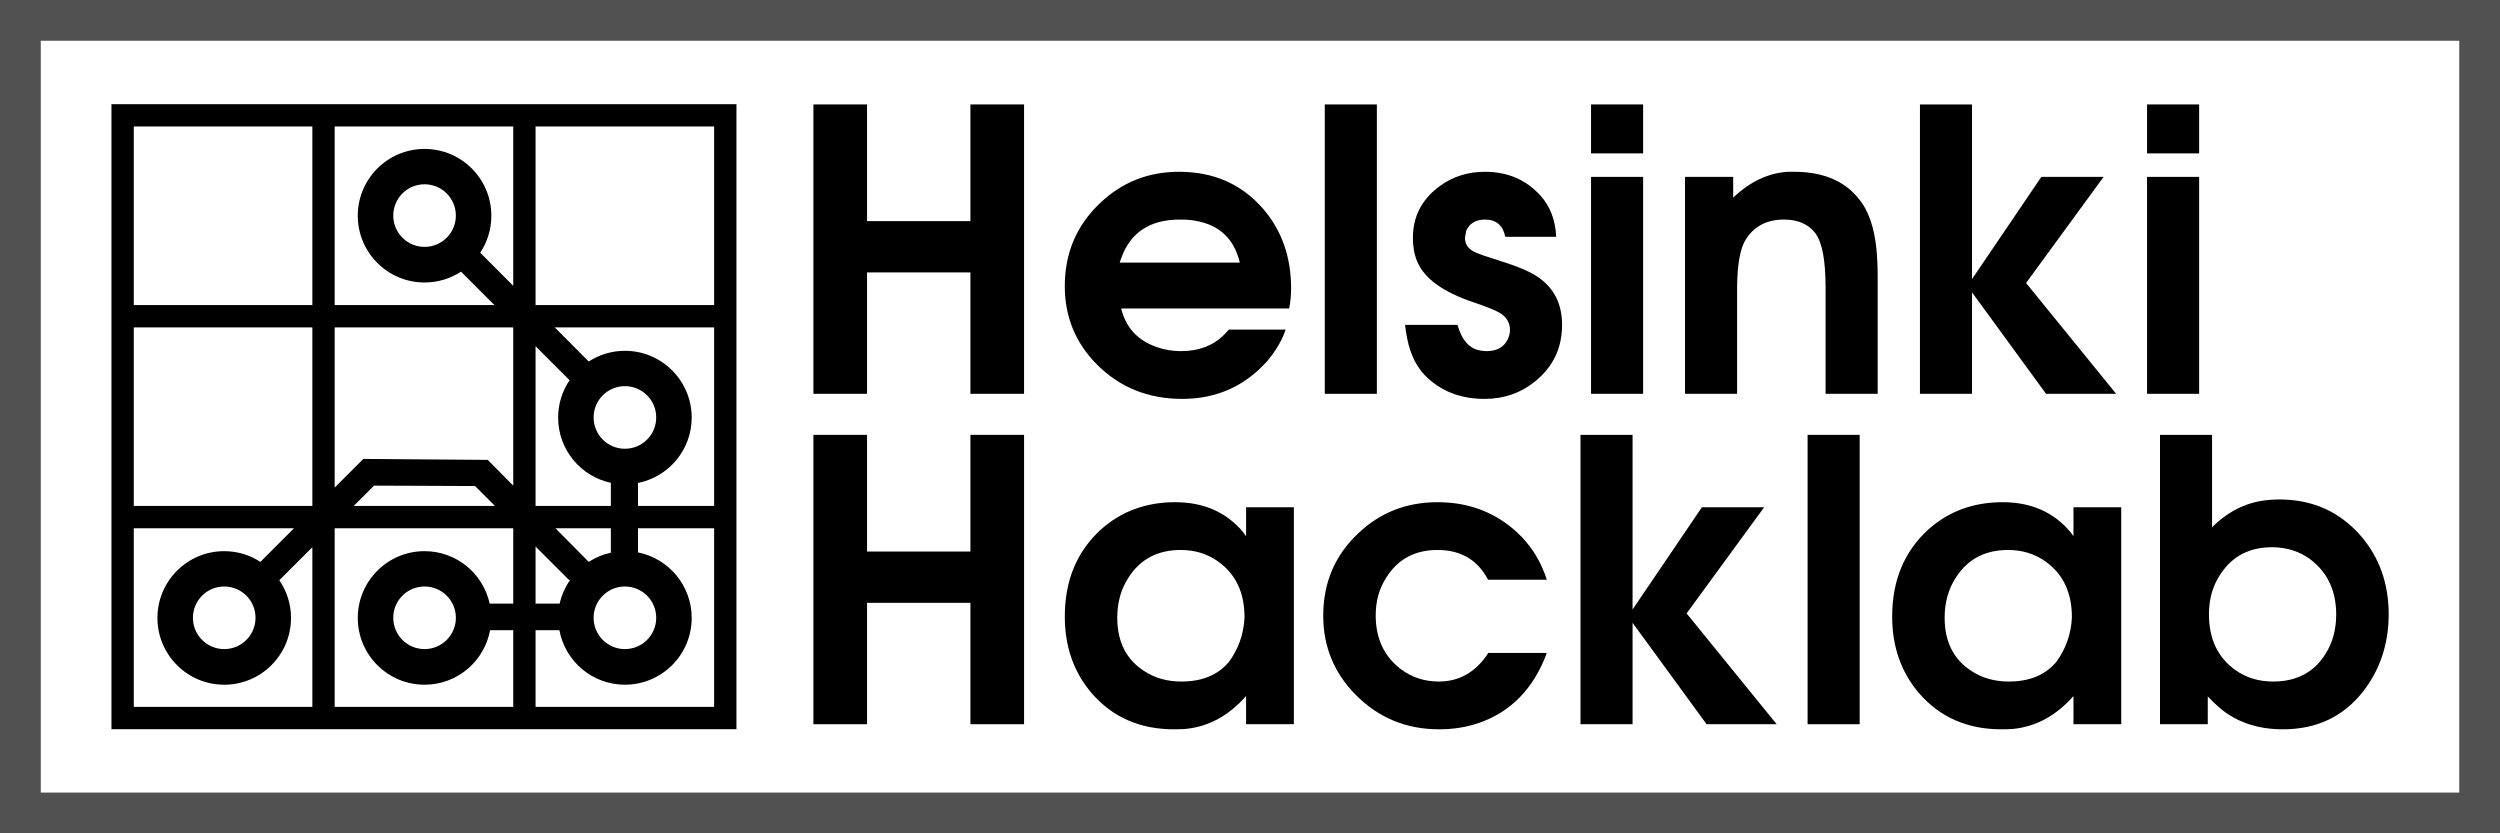 <?xml version="1.0" encoding="UTF-8" standalone="no"?>
<!-- Created with Inkscape (http://www.inkscape.org/) -->

<svg
   xmlns:dc="http://purl.org/dc/elements/1.1/"
   xmlns:cc="http://creativecommons.org/ns#"
   xmlns:rdf="http://www.w3.org/1999/02/22-rdf-syntax-ns#"
   xmlns:svg="http://www.w3.org/2000/svg"
   xmlns="http://www.w3.org/2000/svg"
   xmlns:sodipodi="http://sodipodi.sourceforge.net/DTD/sodipodi-0.dtd"
   xmlns:inkscape="http://www.inkscape.org/namespaces/inkscape"
   id="svg3336"
   version="1.1"
   inkscape:version="0.91 r13725"
   xml:space="preserve"
   width="1200mm"
   height="400mm"
   viewBox="0 0 4251.968 1417.323"
   sodipodi:docname="kylttilogo.svg"><defs
     id="defs3340"><clipPath
       clipPathUnits="userSpaceOnUse"
       id="clipPath3350"><path
         d="m 0,710.445 466.138,0 L 466.138,0 0,0 0,710.445 Z"
         id="path3352"
         inkscape:connector-curvature="0" /></clipPath></defs><sodipodi:namedview
     pagecolor="#ffffff"
     bordercolor="#666666"
     borderopacity="1"
     objecttolerance="10"
     gridtolerance="10"
     guidetolerance="10"
     inkscape:pageopacity="0"
     inkscape:pageshadow="2"
     inkscape:window-width="1387"
     inkscape:window-height="992"
     id="namedview3338"
     showgrid="false"
     units="mm"
     inkscape:zoom="0.27250525"
     inkscape:cx="1782.1343"
     inkscape:cy="944.4809"
     inkscape:window-x="158"
     inkscape:window-y="48"
     inkscape:window-maximized="0"
     inkscape:current-layer="g3344" /><g
     id="g3344"
     inkscape:groupmode="layer"
     inkscape:label="logo_kalvo_tekstilla"
     transform="matrix(1.25,0,0,-1.25,0,1417.323)"><g
       id="g4385"
       transform="translate(58.11,0)"><path
         inkscape:connector-curvature="0"
         id="path3354"
         style="fill:#000000;fill-opacity:1;fill-rule:nonzero;stroke:none"
         d="m 913.564,718.784 -242.967,0 0,242.967 242.967,0 0,-242.967 z m 0,-273.34 -103.607,0 0,31.261 c 41.581,8.33 73.07,44.941 73.07,88.963 0,50.176 -40.692,90.868 -90.862,90.868 -18.172,0 -35.021,-5.389 -49.22,-14.568 l -46.33,46.444 216.95,0 0,-242.969 z m 0,-273.342 -242.967,0 0,104.32 32.4,0 c 7.829,-42.229 44.678,-74.21 89.168,-74.21 50.17,0 90.862,40.692 90.862,90.868 0,44.094 -31.386,80.909 -73.07,89.153 l 0,32.842 103.607,0 0,-242.974 z m -351.407,121.164 c 0,-23.544 -19.045,-42.585 -42.591,-42.585 -23.548,0 -42.593,19.052 -42.593,42.585 0,23.535 19.045,42.591 42.593,42.591 23.546,0 42.591,-19.056 42.591,-42.591 M 397.257,172.101 l 0,242.974 242.969,0 0,-102.501 -32.068,0 c -8.919,40.821 -45.113,71.362 -88.593,71.362 -50.172,0 -90.871,-40.69 -90.871,-90.856 0,-50.176 40.699,-90.868 90.871,-90.868 44.486,0 81.336,31.975 89.159,74.21 l 31.501,0 0,-104.32 -242.969,0 z M 289.562,293.265 c 0,-23.544 -19.049,-42.585 -42.595,-42.585 -23.548,0 -42.595,19.052 -42.595,42.585 0,23.535 19.047,42.591 42.595,42.591 23.546,0 42.595,-19.056 42.595,-42.591 m -165.647,-121.164 0,242.974 217.979,0 -45.709,-45.715 c -14.206,9.212 -31.038,14.576 -49.218,14.576 -50.176,0 -90.869,-40.69 -90.869,-90.856 0,-50.176 40.692,-90.868 90.869,-90.868 50.172,0 90.864,40.692 90.864,90.868 0,19.054 -5.869,36.688 -15.902,51.298 l 44.955,44.894 0,-217.171 -242.969,0 z m 0,516.312 242.969,0 0,-242.969 -242.969,0 0,242.969 z m 0,273.338 242.969,0 0,-242.967 -242.969,0 0,242.967 z m 497.048,-521.893 -5.606,5.585 -192.212,0 27.702,27.668 137.436,-0.571 32.68,-32.682 z m 19.264,248.554 0,-215.333 -34.716,35.051 -169.243,1.318 -39.01,-39.015 0,217.979 242.969,0 z m -78.069,152.13 c 0,-23.535 -19.045,-42.587 -42.591,-42.587 -23.548,0 -42.593,19.052 -42.593,42.587 0,23.552 19.045,42.585 42.593,42.585 23.546,0 42.591,-19.033 42.591,-42.585 m 230.008,-317.279 c -23.552,0 -42.6,19.056 -42.6,42.6 0,23.544 19.047,42.585 42.6,42.585 23.546,0 42.591,-19.041 42.591,-42.585 0,-23.544 -19.045,-42.6 -42.591,-42.6 m 0,-187.408 c 23.546,0 42.591,-19.056 42.591,-42.591 0,-23.544 -19.045,-42.585 -42.591,-42.585 -23.552,0 -42.6,19.052 -42.6,42.585 0,23.535 19.047,42.591 42.6,42.591 m -94.494,79.219 75.373,0 0,-33.206 c -10.907,-2.362 -21.037,-6.659 -30.099,-12.509 l -45.273,45.715 z m -27.074,-24.853 45.846,-45.844 1.328,0.566 c -6.741,-9.616 -11.757,-20.557 -14.391,-32.371 l -32.783,0 0,77.648 z m 102.447,86.677 0,-31.455 -102.447,0 0,217.383 46.225,-46.221 c -0.03,-0.05 0.03,-0.156 0,-0.198 -9.802,-14.509 -15.521,-31.922 -15.521,-50.74 0,-43.623 30.725,-80.008 71.743,-88.77 m -375.787,484.853 242.969,0 0,-216.803 -44.945,45.056 c 9.627,14.414 15.151,31.718 15.151,50.351 0,50.166 -40.694,90.858 -90.866,90.858 -50.172,0 -90.871,-40.692 -90.871,-90.858 0,-50.176 40.699,-90.868 90.871,-90.868 18.332,0 35.318,5.419 49.595,14.774 l 45.473,-45.477 -217.377,0 0,242.967 z M 93.543,141.732 l 850.394,0 0,850.392 -850.394,0 0,-850.392 z" /><g
         transform="matrix(1.442,0,0,1.442,-463.702,-430.573)"
         id="g3551"><g
           id="g3463"
           transform="matrix(3.809,0,0,3.809,600.383,-678.602)"><g
             transform="translate(117.718,365.429)"
             id="g3356"><path
               inkscape:connector-curvature="0"
               id="path3358"
               style="fill:#000000;fill-opacity:1;fill-rule:nonzero;stroke:none"
               d="m 0,0 0,71.683 13.288,0 0,-28.906 25.609,0 0,28.906 13.29,0 0,-71.683 -13.29,0 0,30.07 -25.609,0 L 13.288,0 0,0 Z" /></g><g
             transform="translate(193.572,397.924)"
             id="g3360"><path
               inkscape:connector-curvature="0"
               id="path3362"
               style="fill:#000000;fill-opacity:1;fill-rule:nonzero;stroke:none"
               d="M 0,0 29.778,0 C 28.29,6.337 24.153,9.86 17.362,10.573 16.587,10.637 15.777,10.67 14.938,10.67 7.501,10.67 2.65,7.469 0.388,1.066 0.257,0.742 0.128,0.388 0,0 m 42.001,-11.349 -41.613,0 c 1.164,-4.787 4.137,-7.988 8.924,-9.603 1.81,-0.648 3.783,-0.97 5.917,-0.97 4.397,0 7.954,1.358 10.67,4.074 0.387,0.388 0.776,0.808 1.164,1.261 l 14.065,0 c -0.776,-2.393 -2.199,-4.884 -4.268,-7.469 -5.627,-6.467 -12.74,-9.7 -21.34,-9.7 -8.537,0 -15.65,2.91 -21.34,8.73 -5.175,5.301 -7.76,11.704 -7.76,19.206 0,8.148 2.876,14.969 8.633,20.466 5.432,5.239 11.995,7.858 19.69,7.858 8.537,0 15.455,-3.04 20.759,-9.118 4.655,-5.368 6.983,-11.964 6.983,-19.788 0,-1.746 -0.162,-3.395 -0.484,-4.947" /></g><path
             inkscape:connector-curvature="0"
             id="path3364"
             style="fill:#000000;fill-opacity:1;fill-rule:nonzero;stroke:none"
             d="m 244.398,437.111 12.902,0 0,-71.683 -12.902,0 0,71.683 z" /><g
             transform="translate(264.284,382.501)"
             id="g3366"><path
               inkscape:connector-curvature="0"
               id="path3368"
               style="fill:#000000;fill-opacity:1;fill-rule:nonzero;stroke:none"
               d="m 0,0 12.998,0 c 1.1,-3.945 3.104,-6.079 6.014,-6.402 0.388,-0.066 0.776,-0.097 1.164,-0.097 2.651,0 4.429,1.033 5.336,3.103 0.322,0.711 0.484,1.422 0.484,2.134 0,1.746 -0.808,3.137 -2.425,4.172 C 22.536,3.556 20.305,4.462 16.879,5.626 9.376,8.147 4.754,11.51 3.008,15.714 2.295,17.395 1.94,19.335 1.94,21.534 c 0,5.301 2.198,9.57 6.596,12.804 3.234,2.391 6.984,3.589 11.252,3.589 5.626,0 10.217,-1.974 13.775,-5.917 2.391,-2.653 3.685,-6.048 3.879,-10.185 l -12.61,0 c -0.582,2.845 -2.264,4.268 -5.044,4.268 -2.265,0 -3.816,-0.939 -4.655,-2.814 l -0.291,-1.745 c 0,-1.617 0.873,-2.813 2.619,-3.59 0.839,-0.387 3.006,-1.131 6.498,-2.23 4.785,-1.488 8.083,-3.007 9.895,-4.56 3.361,-2.652 5.043,-6.37 5.043,-11.154 0,-5.82 -2.295,-10.541 -6.887,-14.162 -3.492,-2.781 -7.6,-4.171 -12.319,-4.171 -6.013,0 -10.929,1.939 -14.744,5.819 -0.518,0.518 -0.97,1.068 -1.357,1.65 C 1.713,-8.342 0.518,-4.722 0,0" /></g><path
             inkscape:connector-curvature="0"
             id="path3370"
             style="fill:#000000;fill-opacity:1;fill-rule:nonzero;stroke:none"
             d="m 310.357,419.167 12.9,0 0,-53.738 -12.9,0 0,53.738 z m 0,17.944 12.9,0 0,-12.125 -12.9,0 0,12.125 z" /><g
             transform="translate(333.637,365.429)"
             id="g3372"><path
               inkscape:connector-curvature="0"
               id="path3374"
               style="fill:#000000;fill-opacity:1;fill-rule:nonzero;stroke:none"
               d="m 0,0 0,53.738 11.931,0 0,-5.141 c 4.137,3.944 8.632,6.078 13.483,6.402 l 1.649,0 c 7.629,0 13.223,-2.587 16.781,-7.76 2.262,-3.298 3.523,-8.051 3.783,-14.259 0.063,-1.229 0.097,-2.619 0.097,-4.171 l 0,-28.809 -12.902,0 0,26.287 c 0,6.725 -0.841,11.219 -2.521,13.483 -1.746,2.263 -4.333,3.395 -7.76,3.395 -4.268,0 -7.437,-1.649 -9.506,-4.947 -1.358,-2.199 -2.07,-6.079 -2.135,-11.64 l 0,-1.261 L 12.9,0 0,0 Z" /></g><g
             transform="translate(391.836,365.429)"
             id="g3376"><path
               inkscape:connector-curvature="0"
               id="path3378"
               style="fill:#000000;fill-opacity:1;fill-rule:nonzero;stroke:none"
               d="m 0,0 0,71.683 12.9,0 0,-43.262 17.169,25.317 15.424,0 L 26.287,27.451 48.597,0 31.233,0 12.9,25.123 12.9,0 0,0 Z" /></g><path
             inkscape:connector-curvature="0"
             id="path3380"
             style="fill:#000000;fill-opacity:1;fill-rule:nonzero;stroke:none"
             d="m 448.095,419.167 12.9,0 0,-53.738 -12.9,0 0,53.738 z m 0,17.944 12.9,0 0,-12.125 -12.9,0 0,12.125 z" /></g><g
           id="g3478"
           transform="matrix(3.809,0,0,3.809,684.082,-546.997)"><g
             transform="translate(95.746,249.029)"
             id="g3382"><path
               inkscape:connector-curvature="0"
               id="path3384"
               style="fill:#000000;fill-opacity:1;fill-rule:nonzero;stroke:none"
               d="m 0,0 0,71.683 13.289,0 0,-28.906 25.607,0 0,28.906 13.29,0 0,-71.683 -13.29,0 0,30.07 -25.607,0 L 13.289,0 0,0 Z" /></g><g
             transform="translate(186.732,292.194)"
             id="g3386"><path
               inkscape:connector-curvature="0"
               id="path3388"
               style="fill:#000000;fill-opacity:1;fill-rule:nonzero;stroke:none"
               d="m 0,0 c -5.691,0 -9.991,-2.265 -12.901,-6.79 -1.876,-2.847 -2.813,-6.176 -2.813,-9.991 0,-6.014 2.263,-10.445 6.79,-13.289 2.585,-1.682 5.626,-2.522 9.118,-2.522 5.108,0 9.021,1.615 11.737,4.85 2.392,3.233 3.685,6.919 3.881,11.058 0,6.143 -2.2,10.767 -6.597,13.871 C 6.563,-0.938 3.491,0 0,0 m 28.032,10.573 0,-53.738 -11.834,0 0,6.984 c -4.267,-4.85 -9.248,-7.566 -14.937,-8.148 -0.907,-0.064 -1.876,-0.097 -2.91,-0.097 -8.473,0 -15.294,3.007 -20.467,9.021 -4.399,5.173 -6.596,11.478 -6.596,18.915 0,8.924 2.974,16.102 8.924,21.534 5.044,4.525 11.187,6.79 18.43,6.79 7.047,0 12.642,-2.458 16.781,-7.372 0.258,-0.324 0.517,-0.679 0.775,-1.067 l 0,7.178 11.834,0 z" /></g><g
             transform="translate(262.875,266.683)"
             id="g3390"><path
               inkscape:connector-curvature="0"
               id="path3392"
               style="fill:#000000;fill-opacity:1;fill-rule:nonzero;stroke:none"
               d="m 0,0 14.551,0 c -3.235,-8.796 -8.862,-14.584 -16.879,-17.363 -3.04,-1.033 -6.305,-1.552 -9.797,-1.552 -8.147,0 -15.035,2.845 -20.66,8.536 -5.369,5.432 -8.051,11.963 -8.051,19.594 0,8.212 2.909,15.035 8.73,20.467 5.366,5.107 11.897,7.663 19.593,7.663 7.761,0 14.357,-2.523 19.788,-7.567 2.974,-2.781 5.205,-6.11 6.694,-9.99 0.193,-0.518 0.387,-1.067 0.582,-1.649 L 0,18.139 c -2.587,4.914 -6.758,7.372 -12.513,7.372 -5.561,0 -9.764,-2.232 -12.61,-6.694 -1.811,-2.715 -2.715,-5.884 -2.715,-9.505 0,-5.756 2.1,-10.218 6.305,-13.386 2.716,-2.005 5.82,-3.007 9.311,-3.007 4.98,0 8.988,2.23 12.029,6.692 C -0.13,-0.26 -0.064,-0.131 0,0" /></g><g
             transform="translate(285.769,249.029)"
             id="g3394"><path
               inkscape:connector-curvature="0"
               id="path3396"
               style="fill:#000000;fill-opacity:1;fill-rule:nonzero;stroke:none"
               d="m 0,0 0,71.683 12.901,0 0,-43.262 17.169,25.317 15.423,0 L 26.287,27.451 48.597,0 31.234,0 12.901,25.123 12.901,0 0,0 Z" /></g><path
             inkscape:connector-curvature="0"
             id="path3398"
             style="fill:#000000;fill-opacity:1;fill-rule:nonzero;stroke:none"
             d="m 342.027,320.711 12.901,0 0,-71.683 -12.901,0 0,71.683 z" /><g
             transform="translate(391.691,292.194)"
             id="g3400"><path
               inkscape:connector-curvature="0"
               id="path3402"
               style="fill:#000000;fill-opacity:1;fill-rule:nonzero;stroke:none"
               d="m 0,0 c -5.691,0 -9.991,-2.265 -12.901,-6.79 -1.876,-2.847 -2.813,-6.176 -2.813,-9.991 0,-6.014 2.263,-10.445 6.79,-13.289 2.585,-1.682 5.626,-2.522 9.118,-2.522 5.108,0 9.021,1.615 11.737,4.85 2.391,3.233 3.686,6.919 3.88,11.058 0,6.143 -2.2,10.767 -6.596,13.871 C 6.563,-0.938 3.492,0 0,0 m 28.033,10.573 0,-53.738 -11.834,0 0,6.984 c -4.268,-4.85 -9.249,-7.566 -14.938,-8.148 -0.907,-0.064 -1.876,-0.097 -2.91,-0.097 -8.472,0 -15.294,3.007 -20.467,9.021 -4.399,5.173 -6.596,11.478 -6.596,18.915 0,8.924 2.974,16.102 8.924,21.534 5.044,4.525 11.186,6.79 18.43,6.79 7.047,0 12.642,-2.458 16.781,-7.372 0.258,-0.324 0.516,-0.679 0.776,-1.067 l 0,7.178 11.834,0 z" /></g><g
             transform="translate(457.068,292.872)"
             id="g3404"><path
               inkscape:connector-curvature="0"
               id="path3406"
               style="fill:#000000;fill-opacity:1;fill-rule:nonzero;stroke:none"
               d="m 0,0 c -5.563,0 -9.798,-2.199 -12.707,-6.596 -1.94,-2.846 -2.91,-6.175 -2.91,-9.991 0,-6.144 2.197,-10.767 6.596,-13.871 2.65,-1.876 5.754,-2.813 9.312,-2.813 5.819,0 10.151,2.294 12.997,6.887 1.746,2.78 2.619,6.014 2.619,9.7 0,5.884 -2.134,10.443 -6.401,13.677 C 6.789,-1.003 3.62,0 0,0 m -27.742,-43.844 0,71.683 12.9,0 0,-22.892 c 4.138,4.138 8.925,6.403 14.357,6.79 0.711,0.064 1.486,0.097 2.328,0.097 8.147,0 14.841,-2.975 20.079,-8.924 4.655,-5.368 6.983,-11.867 6.983,-19.497 0,-7.309 -2.101,-13.677 -6.304,-19.108 -4.915,-6.274 -11.543,-9.409 -19.885,-9.409 -6.274,0 -11.512,1.777 -15.714,5.334 -0.971,0.84 -1.94,1.778 -2.91,2.813 l 0,-6.887 -11.834,0 z" /></g></g></g></g></g><g
     inkscape:groupmode="layer"
     id="layer1"
     inkscape:label="alumiinireuna"
     style="display:inline"><rect
       style="fill:none;fill-opacity:1;stroke:#505050;stroke-width:55.453;stroke-miterlimit:4;stroke-dasharray:none;stroke-opacity:1"
       id="rect4381"
       width="3346.122"
       height="1078.405"
       x="27.727"
       y="-1106.132"
       transform="matrix(1.25,0,0,1.25,0,1417.323)" /></g></svg>
